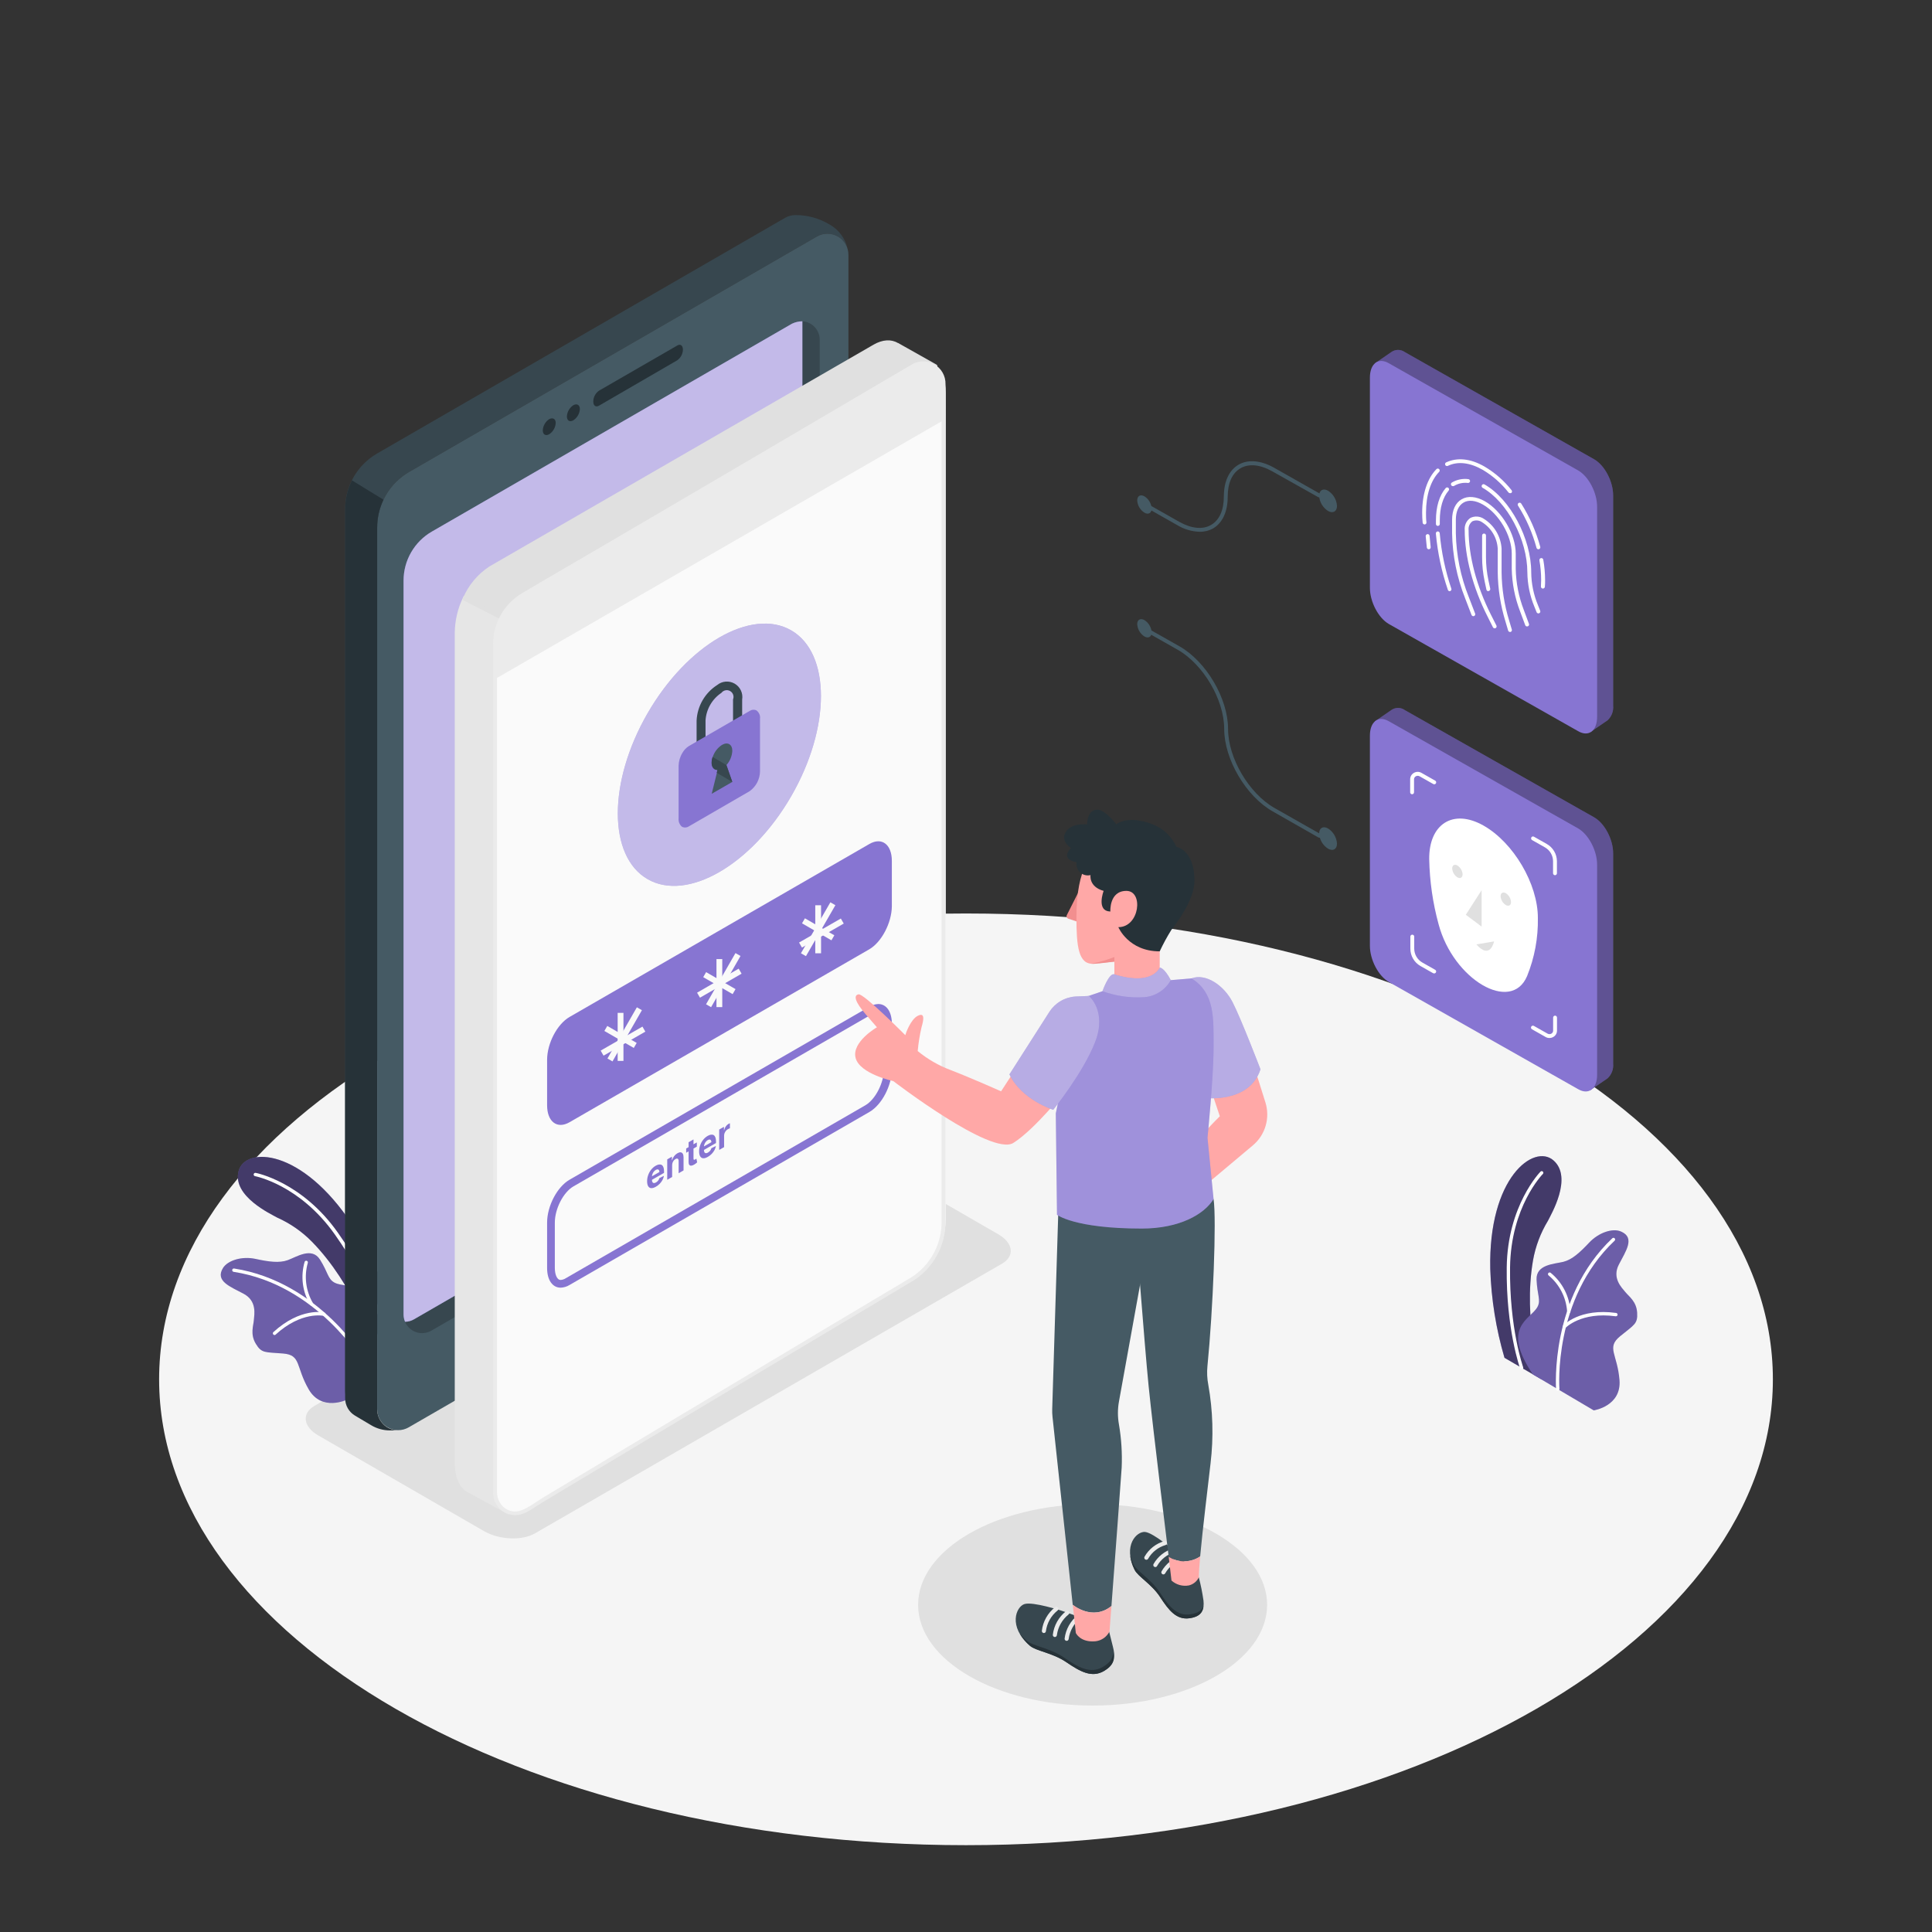 <svg width="600" height="600" viewBox="0 0 600 600" fill="none" xmlns="http://www.w3.org/2000/svg">
<rect x="0" y="0" width="600" height="600" fill="#333333" stroke="none"/>
<path d="M300 573.036C438.394 573.036 550.584 508.264 550.584 428.364C550.584 348.464 438.394 283.692 300 283.692C161.606 283.692 49.416 348.464 49.416 428.364C49.416 508.264 161.606 573.036 300 573.036Z" fill="#F5F5F5"/>
<path d="M339.324 529.68C369.253 529.68 393.516 515.674 393.516 498.396C393.516 481.118 369.253 467.112 339.324 467.112C309.395 467.112 285.132 481.118 285.132 498.396C285.132 515.674 309.395 529.68 339.324 529.68Z" fill="#E0E0E0"/>
<path d="M311.16 392.46L166.212 476.16C162.132 478.56 155.016 478.224 150.3 475.5L98.844 445.788C94.14 443.076 93.624 438.96 97.644 436.608L242.592 352.908C246.672 350.508 253.788 350.844 258.504 353.568L309.96 383.28C314.724 385.992 315.24 390.108 311.16 392.46Z" fill="#E0E0E0"/>
<path d="M467.232 421.68L478.656 428.316C478.656 428.316 472.896 409.932 476.088 391.428C476.859 387.072 478.434 382.897 480.732 379.116C481.632 377.244 488.52 365.712 482.46 360.384C476.4 355.056 462.18 365.652 462.816 394.14C463.121 403.47 464.605 412.723 467.232 421.68Z" fill="#8775D2"/>
<path opacity="0.5" d="M467.232 421.68L478.656 428.316C478.656 428.316 472.896 409.932 476.088 391.428C476.859 387.072 478.434 382.897 480.732 379.116C481.632 377.244 488.52 365.712 482.46 360.384C476.4 355.056 462.18 365.652 462.816 394.14C463.121 403.47 464.605 412.723 467.232 421.68Z" fill="black"/>
<path d="M472.548 425.292C472.44 425.291 472.335 425.257 472.248 425.195C472.16 425.133 472.093 425.045 472.056 424.944C472.056 424.824 467.7 412.836 467.928 393.612C468.156 374.388 478.32 363.948 478.428 363.852C478.475 363.804 478.531 363.766 478.593 363.74C478.655 363.714 478.721 363.701 478.788 363.701C478.855 363.701 478.922 363.714 478.983 363.74C479.045 363.766 479.101 363.804 479.148 363.852C479.196 363.9 479.235 363.957 479.261 364.02C479.287 364.083 479.3 364.15 479.3 364.218C479.3 364.286 479.287 364.354 479.261 364.416C479.235 364.479 479.196 364.536 479.148 364.584C479.052 364.68 469.188 374.724 468.96 393.624C468.732 412.524 472.992 424.476 473.028 424.596C473.053 424.659 473.065 424.726 473.063 424.794C473.061 424.862 473.046 424.928 473.018 424.99C472.99 425.051 472.95 425.107 472.9 425.153C472.85 425.198 472.792 425.234 472.728 425.256L472.548 425.292Z" fill="white"/>
<path d="M476.088 426.864L494.952 438C494.952 438 503.592 436.728 502.944 428.592C502.296 420.456 498.78 418.548 503.148 414.972C507.516 411.396 508.644 411.168 508.428 407.664C508.212 404.16 505.872 402.636 504.756 401.256C503.64 399.876 500.568 396.948 502.74 392.736C504.912 388.524 507.852 384.432 503.484 382.488C500.868 381.288 496.476 382.788 493.572 385.872C490.668 388.956 488.256 391.188 485.508 391.872C482.76 392.556 477 392.64 477.192 397.392C477.384 402.144 478.62 403.788 477.468 405.888C475.296 409.86 466.02 412.008 476.088 426.864Z" fill="#8775D2"/>
<path opacity="0.2" d="M476.088 426.864L494.952 438C494.952 438 503.592 436.728 502.944 428.592C502.296 420.456 498.78 418.548 503.148 414.972C507.516 411.396 508.644 411.168 508.428 407.664C508.212 404.16 505.872 402.636 504.756 401.256C503.64 399.876 500.568 396.948 502.74 392.736C504.912 388.524 507.852 384.432 503.484 382.488C500.868 381.288 496.476 382.788 493.572 385.872C490.668 388.956 488.256 391.188 485.508 391.872C482.76 392.556 477 392.64 477.192 397.392C477.384 402.144 478.62 403.788 477.468 405.888C475.296 409.86 466.02 412.008 476.088 426.864Z" fill="black"/>
<path d="M483.768 431.904C483.637 431.904 483.511 431.855 483.415 431.766C483.32 431.677 483.261 431.555 483.252 431.424C483.252 431.148 481.188 403.02 500.724 384.552C500.824 384.458 500.958 384.408 501.095 384.412C501.232 384.417 501.362 384.476 501.456 384.576C501.55 384.676 501.6 384.81 501.596 384.947C501.591 385.084 501.532 385.214 501.432 385.308C482.232 403.428 484.272 431.064 484.296 431.34C484.306 431.478 484.261 431.615 484.171 431.72C484.082 431.826 483.954 431.892 483.816 431.904H483.768Z" fill="white"/>
<path d="M487.2 407.796C487.069 407.796 486.943 407.747 486.847 407.658C486.752 407.569 486.693 407.447 486.684 407.316C486.538 405.157 485.954 403.049 484.968 401.123C483.982 399.196 482.614 397.49 480.948 396.108C480.893 396.068 480.846 396.017 480.811 395.959C480.775 395.901 480.751 395.836 480.741 395.769C480.73 395.701 480.733 395.632 480.749 395.566C480.765 395.5 480.794 395.437 480.834 395.382C480.874 395.327 480.925 395.28 480.983 395.245C481.041 395.209 481.106 395.185 481.173 395.175C481.241 395.164 481.31 395.167 481.376 395.183C481.442 395.199 481.505 395.228 481.56 395.268C483.359 396.735 484.836 398.558 485.895 400.623C486.955 402.689 487.575 404.951 487.716 407.268C487.726 407.403 487.683 407.537 487.595 407.64C487.507 407.743 487.383 407.808 487.248 407.82L487.2 407.796Z" fill="white"/>
<path d="M485.76 412.596C485.631 412.598 485.507 412.551 485.412 412.464C485.317 412.366 485.265 412.235 485.265 412.098C485.265 411.962 485.317 411.83 485.412 411.732C485.616 411.504 490.536 406.188 501.912 407.748C502.047 407.772 502.168 407.845 502.25 407.955C502.332 408.064 502.37 408.2 502.356 408.336C502.335 408.472 502.262 408.595 502.152 408.678C502.042 408.761 501.905 408.797 501.768 408.78C490.968 407.304 486.228 412.38 486.168 412.38C486.124 412.447 486.063 412.503 485.992 412.54C485.92 412.578 485.841 412.597 485.76 412.596Z" fill="white"/>
<path d="M121.344 405.528L115.716 417.468C115.716 417.468 110.016 399.06 96.888 385.632C93.79 382.477 90.126 379.933 86.088 378.132C84.3 377.1 72.084 371.508 74.088 363.732C76.092 355.956 93.768 356.532 109.416 380.376C114.436 388.224 118.444 396.675 121.344 405.528Z" fill="#8775D2"/>
<path opacity="0.5" d="M121.344 405.528L115.716 417.468C115.716 417.468 110.016 399.06 96.888 385.632C93.79 382.477 90.126 379.933 86.088 378.132C84.3 377.1 72.084 371.508 74.088 363.732C76.092 355.956 93.768 356.532 109.416 380.376C114.436 388.224 118.444 396.675 121.344 405.528Z" fill="black"/>
<path d="M118.728 411.6C118.614 411.599 118.503 411.561 118.412 411.492C118.321 411.423 118.255 411.326 118.224 411.216C118.224 411.096 114.984 398.94 104.004 383.4C93.024 367.86 79.284 365.292 79.2 365.268C79.133 365.257 79.069 365.232 79.011 365.195C78.954 365.159 78.904 365.111 78.865 365.056C78.826 365 78.798 364.937 78.784 364.87C78.769 364.804 78.768 364.735 78.78 364.668C78.806 364.534 78.883 364.415 78.995 364.337C79.107 364.259 79.245 364.227 79.38 364.248C79.524 364.248 93.78 367.008 104.916 382.8C116.052 398.592 119.316 410.832 119.316 410.952C119.349 411.086 119.329 411.227 119.259 411.346C119.19 411.465 119.077 411.551 118.944 411.588L118.728 411.6Z" fill="white"/>
<path d="M117 414.828L107.76 434.664C107.76 434.664 99.924 438.516 95.856 431.448C91.788 424.38 93.576 420.816 87.96 420.348C82.344 419.88 81.264 420.348 79.452 417.336C77.64 414.324 78.708 411.732 78.84 409.968C78.972 408.204 79.86 404.04 75.672 401.796C71.484 399.552 66.744 397.872 69.252 393.792C70.74 391.392 75.18 390.06 79.332 390.96C83.484 391.86 86.712 392.316 89.388 391.344C92.064 390.372 96.828 387.156 99.372 391.176C101.916 395.196 101.772 397.248 103.968 398.376C108 400.368 116.856 396.864 117 414.828Z" fill="#8775D2"/>
<path opacity="0.2" d="M117 414.828L107.76 434.664C107.76 434.664 99.924 438.516 95.856 431.448C91.788 424.38 93.576 420.816 87.96 420.348C82.344 419.88 81.264 420.348 79.452 417.336C77.64 414.324 78.708 411.732 78.84 409.968C78.972 408.204 79.86 404.04 75.672 401.796C71.484 399.552 66.744 397.872 69.252 393.792C70.74 391.392 75.18 390.06 79.332 390.96C83.484 391.86 86.712 392.316 89.388 391.344C92.064 390.372 96.828 387.156 99.372 391.176C101.916 395.196 101.772 397.248 103.968 398.376C108 400.368 116.856 396.864 117 414.828Z" fill="black"/>
<path d="M113.232 423.42C113.141 423.42 113.052 423.396 112.974 423.349C112.895 423.303 112.831 423.236 112.788 423.156C112.644 422.916 98.616 399.024 72.552 394.98C72.484 394.97 72.418 394.946 72.359 394.91C72.301 394.875 72.25 394.827 72.209 394.771C72.169 394.715 72.14 394.652 72.125 394.585C72.11 394.518 72.108 394.448 72.12 394.38C72.129 394.313 72.151 394.247 72.186 394.189C72.22 394.13 72.266 394.079 72.321 394.038C72.376 393.998 72.439 393.969 72.505 393.954C72.572 393.938 72.641 393.936 72.708 393.948C99.276 398.076 113.508 422.4 113.688 422.64C113.731 422.72 113.753 422.81 113.752 422.901C113.75 422.991 113.726 423.08 113.68 423.159C113.634 423.237 113.569 423.302 113.49 423.348C113.412 423.394 113.323 423.419 113.232 423.42Z" fill="white"/>
<path d="M96.78 405.492C96.688 405.492 96.597 405.467 96.517 405.421C96.437 405.375 96.37 405.308 96.324 405.228C95.132 403.241 94.365 401.028 94.069 398.729C93.774 396.431 93.957 394.096 94.608 391.872C94.631 391.808 94.666 391.749 94.712 391.699C94.757 391.649 94.812 391.608 94.873 391.579C94.935 391.55 95.001 391.534 95.069 391.53C95.136 391.527 95.204 391.537 95.268 391.56C95.332 391.583 95.391 391.618 95.441 391.664C95.491 391.709 95.532 391.764 95.561 391.825C95.59 391.887 95.606 391.953 95.61 392.021C95.613 392.089 95.603 392.156 95.58 392.22C94.993 394.304 94.834 396.485 95.113 398.632C95.391 400.778 96.101 402.847 97.2 404.712C97.234 404.771 97.257 404.836 97.265 404.904C97.274 404.971 97.27 405.04 97.252 405.106C97.234 405.172 97.203 405.234 97.161 405.287C97.12 405.341 97.067 405.386 97.008 405.42C96.94 405.463 96.861 405.488 96.78 405.492Z" fill="white"/>
<path d="M85.272 414.612C85.2 414.611 85.129 414.596 85.063 414.567C84.997 414.538 84.937 414.496 84.888 414.444C84.84 414.396 84.801 414.339 84.775 414.276C84.749 414.213 84.736 414.146 84.736 414.078C84.736 414.01 84.749 413.943 84.775 413.88C84.801 413.817 84.84 413.76 84.888 413.712C93.36 405.972 100.488 407.556 100.728 407.628C100.794 407.643 100.857 407.672 100.912 407.712C100.967 407.752 101.014 407.802 101.05 407.86C101.086 407.918 101.109 407.983 101.12 408.05C101.131 408.117 101.128 408.186 101.112 408.252C101.098 408.319 101.07 408.383 101.031 408.439C100.991 408.495 100.941 408.542 100.883 408.578C100.824 408.614 100.759 408.638 100.691 408.648C100.623 408.658 100.554 408.654 100.488 408.636C100.416 408.636 93.624 407.136 85.584 414.48C85.496 414.556 85.387 414.602 85.272 414.612Z" fill="white"/>
<path d="M117.132 163.8C117.133 160.306 118.053 156.874 119.799 153.847C121.545 150.821 124.056 148.306 127.08 146.556L253.704 73.452C254.549 72.965 255.492 72.673 256.464 72.599C257.437 72.524 258.413 72.668 259.323 73.02C260.232 73.372 261.051 73.924 261.719 74.634C262.387 75.344 262.888 76.195 263.184 77.124C262.844 75.636 262.208 74.231 261.313 72.994C260.418 71.757 259.283 70.713 257.976 69.924L257.52 69.66C254.369 67.785 250.771 66.795 247.104 66.792C245.932 66.781 244.779 67.088 243.768 67.68L117.144 140.82C114.115 142.566 111.6 145.079 109.851 148.106C108.103 151.134 107.183 154.568 107.184 158.064V431.892C107.186 433.036 107.488 434.16 108.06 435.15C108.632 436.141 109.455 436.963 110.446 437.536C111.436 438.108 112.56 438.41 113.704 438.412C114.848 438.413 115.972 438.114 116.964 437.544L117.132 437.448V163.8Z" fill="#37474F"/>
<path d="M253.536 370.176L126.912 443.28C125.922 443.853 124.798 444.156 123.653 444.157C122.509 444.157 121.384 443.857 120.393 443.285C119.402 442.713 118.578 441.891 118.006 440.9C117.433 439.909 117.132 438.785 117.132 437.64V163.8C117.133 160.306 118.053 156.874 119.799 153.847C121.545 150.821 124.056 148.306 127.08 146.556L253.704 73.452C254.696 72.882 255.82 72.583 256.964 72.585C258.108 72.586 259.232 72.888 260.222 73.46C261.213 74.033 262.036 74.856 262.608 75.846C263.181 76.837 263.483 77.96 263.484 79.104V352.932C263.485 356.427 262.567 359.86 260.82 362.887C259.074 365.914 256.562 368.428 253.536 370.176Z" fill="#455A64"/>
<path d="M117.132 437.64V163.8C117.133 160.817 117.806 157.872 119.1 155.184L109.308 149.184C107.913 151.958 107.186 155.019 107.184 158.124V434.244C107.184 435.33 107.466 436.398 108.003 437.342C108.539 438.286 109.311 439.076 110.244 439.632L115.296 442.632C117.045 443.676 119.043 444.228 121.08 444.228H123.6C122.743 444.22 121.895 444.044 121.106 443.708C120.317 443.373 119.602 442.885 119.002 442.274C118.401 441.662 117.927 440.938 117.606 440.143C117.285 439.348 117.124 438.497 117.132 437.64Z" fill="#263238"/>
<path d="M249.18 99.78V330C249.178 333.087 248.364 336.118 246.82 338.791C245.276 341.464 243.057 343.684 240.384 345.228L128.568 409.776C127.725 410.265 126.771 410.53 125.796 410.544C126.119 411.29 126.596 411.96 127.195 412.508C127.795 413.057 128.504 413.473 129.276 413.728C130.048 413.983 130.865 414.072 131.674 413.988C132.483 413.905 133.265 413.651 133.968 413.244L245.784 348.684C248.456 347.14 250.674 344.92 252.216 342.247C253.758 339.574 254.569 336.542 254.568 333.456V105.516C254.571 104.053 254.014 102.645 253.013 101.578C252.011 100.512 250.64 99.869 249.18 99.78Z" fill="#37474F"/>
<path d="M125.796 410.484C126.771 410.47 127.725 410.205 128.568 409.716L240.384 345.168C243.048 343.629 245.262 341.418 246.805 338.757C248.348 336.096 249.167 333.076 249.18 330V99.78C248.058 99.79 246.951 100.048 245.94 100.536L134.124 165.084C131.45 166.627 129.229 168.846 127.685 171.519C126.141 174.192 125.328 177.225 125.328 180.312V408.192C125.327 408.993 125.49 409.785 125.808 410.52L125.796 410.484Z" fill="#8775D2"/>
<g opacity="0.5">
<path d="M125.796 410.484C126.771 410.47 127.725 410.205 128.568 409.716L240.384 345.168C243.048 343.629 245.262 341.418 246.805 338.757C248.348 336.096 249.167 333.076 249.18 330V99.78C248.058 99.79 246.951 100.048 245.94 100.536L134.124 165.084C131.45 166.627 129.229 168.846 127.685 171.519C126.141 174.192 125.328 177.225 125.328 180.312V408.192C125.327 408.993 125.49 409.785 125.808 410.52L125.796 410.484Z" fill="white"/>
</g>
<path d="M172.584 131.352C172.546 132.05 172.345 132.73 171.997 133.336C171.649 133.943 171.164 134.459 170.58 134.844C169.464 135.48 168.564 134.964 168.564 133.644C168.602 132.945 168.805 132.264 169.155 131.658C169.505 131.051 169.994 130.535 170.58 130.152C171.684 129.6 172.584 130.068 172.584 131.352Z" fill="#263238"/>
<path d="M180.084 127.032C180.044 127.731 179.84 128.411 179.49 129.017C179.14 129.623 178.653 130.139 178.068 130.524C176.952 131.16 176.052 130.644 176.052 129.324C176.09 128.625 176.293 127.944 176.643 127.337C176.993 126.731 177.482 126.215 178.068 125.832C179.172 125.232 180.084 125.748 180.084 127.032Z" fill="#263238"/>
<path d="M210.312 111.9L186 126C185.028 126.552 184.248 126 184.248 124.68C184.258 124.026 184.422 123.383 184.726 122.803C185.031 122.224 185.467 121.724 186 121.344L210.348 107.292C211.308 106.728 212.088 107.292 212.088 108.6C212.069 109.25 211.898 109.887 211.59 110.46C211.281 111.033 210.844 111.526 210.312 111.9Z" fill="#263238"/>
<path d="M206.196 378.816C207.648 378.816 208.596 380.364 208.596 382.752C208.596 386.496 206.256 391.02 203.472 392.628L191.82 399.36C191.299 399.684 190.705 399.87 190.092 399.9C188.64 399.9 187.692 398.352 187.692 395.964C187.692 392.208 190.092 387.684 192.816 386.088L204.468 379.356C204.992 379.03 205.591 378.844 206.208 378.816M206.208 377.82C205.416 377.844 204.645 378.08 203.976 378.504L192.324 385.224C189.216 387.012 186.696 391.824 186.696 396.024C186.696 399.108 188.1 400.956 190.092 400.956C190.884 400.932 191.655 400.696 192.324 400.272L203.976 393.552C207.072 391.764 209.592 386.952 209.592 382.752C209.592 379.668 208.2 377.82 206.208 377.82Z" fill="#263238"/>
<path d="M141.828 196.452V454.452C141.828 459.132 143.544 462.264 146.16 463.296H146.232L157.392 469.404L157.32 459.492L156.12 191.976L144.348 185.976C142.768 189.248 141.909 192.82 141.828 196.452Z" fill="#E6E6E6"/>
<path d="M158.004 470.4L145.932 463.788C142.944 462.588 141.228 459.072 141.228 454.392V196.392C141.292 192.65 142.164 188.966 143.784 185.592L144.048 185.028L156.696 191.496V191.856L157.896 459.372L158.004 470.4ZM146.544 462.756L156.792 468.372V459.468L155.592 192.312L144.708 186.744C143.331 189.786 142.588 193.077 142.524 196.416V454.416C142.524 458.64 144 461.736 146.484 462.708L146.628 462.78L146.544 462.756Z" fill="#E6E6E6"/>
<path d="M144.324 186L156.096 192L282.096 118.692L290.496 113.796L278.868 107.244L278.544 107.052C276.684 105.936 274.26 106.008 271.584 107.556L152.328 176.4C148.766 178.734 145.98 182.076 144.324 186Z" fill="#E0E0E0"/>
<path d="M156.096 192.588C156 192.587 155.905 192.562 155.82 192.516L144.048 186.516C143.979 186.483 143.917 186.436 143.866 186.379C143.816 186.321 143.777 186.254 143.752 186.182C143.727 186.109 143.718 186.032 143.723 185.956C143.729 185.879 143.749 185.804 143.784 185.736C145.499 181.714 148.368 178.289 152.028 175.896L271.308 107.028C274.068 105.444 276.756 105.264 278.868 106.536H278.964L279.204 106.68L290.82 113.22C290.911 113.275 290.986 113.353 291.039 113.445C291.091 113.538 291.119 113.642 291.12 113.748C291.122 113.853 291.095 113.957 291.042 114.048C290.989 114.139 290.913 114.214 290.82 114.264L156.42 192.468C156.326 192.538 156.213 192.579 156.096 192.588ZM145.116 185.688L156.084 191.304L289.284 113.796L278.232 107.556L278.148 107.484C276.432 106.5 274.212 106.704 271.884 108.048L152.604 176.916C149.326 179.07 146.728 182.112 145.116 185.688Z" fill="#E0E0E0"/>
<path d="M153.372 202.932V459.732C153.372 463.776 154.668 466.68 156.72 468.048L157.404 468.42C159.192 469.26 161.436 469.08 163.872 467.664L221.532 434.4L283.2 397.32C286.358 395.344 288.973 392.612 290.809 389.371C292.645 386.129 293.642 382.481 293.712 378.756V121.956C293.712 118.044 292.512 115.212 290.568 113.784C290.24 113.538 289.881 113.337 289.5 113.184C288.46 112.816 287.347 112.698 286.253 112.84C285.158 112.982 284.112 113.379 283.2 114L163.92 184.032C160.555 185.793 157.833 188.574 156.144 191.976C154.413 195.375 153.465 199.119 153.372 202.932Z" fill="#FAFAFA"/>
<path d="M283.2 397.32C258.66 411.96 194.808 450.06 163.2 469.104C162.257 469.668 161.181 469.973 160.083 469.986C158.984 469.999 157.901 469.721 156.945 469.179C155.989 468.638 155.193 467.852 154.639 466.903C154.085 465.954 153.793 464.875 153.792 463.776V199.704C153.792 196.698 154.578 193.744 156.073 191.136C157.567 188.528 159.718 186.356 162.312 184.836L283.728 113.652C284.671 113.102 285.743 112.81 286.835 112.805C287.927 112.801 289.001 113.084 289.948 113.627C290.896 114.17 291.684 114.952 292.233 115.896C292.782 116.84 293.073 117.912 293.076 119.004V379.836C293.077 383.355 292.169 386.814 290.438 389.877C288.708 392.941 286.214 395.505 283.2 397.32Z" fill="#FAFAFA"/>
<path d="M282.852 396.792C263.58 408.264 244.316 419.768 225.06 431.304L190.86 451.764L175.26 461.124L168.432 465.228C166.332 466.488 164.1 468.288 161.772 469.092C157.92 470.436 154.452 467.352 154.356 463.548C154.356 462.936 154.356 462.348 154.356 461.712V219.6C154.356 213.156 154.356 206.7 154.356 200.256C154.312 197.205 155.083 194.198 156.589 191.544C158.095 188.89 160.282 186.686 162.924 185.16C165.708 183.516 168.504 181.896 171.324 180.264L210.516 157.2L257.016 129.948C265.836 124.788 274.632 119.58 283.416 114.444C286.152 112.86 289.596 113.016 291.504 115.884C292.179 117.029 292.496 118.349 292.416 119.676V378.828C292.536 382.407 291.713 385.955 290.028 389.114C288.342 392.274 285.855 394.934 282.816 396.828C282.156 397.236 282.756 398.28 283.416 397.872C286.612 395.893 289.237 393.114 291.03 389.81C292.823 386.506 293.723 382.791 293.64 379.032V138.132C293.64 131.868 293.7 125.592 293.64 119.316C293.671 118.06 293.359 116.819 292.738 115.726C292.117 114.633 291.21 113.73 290.115 113.114C289.02 112.497 287.778 112.19 286.522 112.226C285.265 112.261 284.042 112.638 282.984 113.316C280.056 115.008 277.152 116.736 274.248 118.44L234 142.116L187.08 169.62C178.8 174.48 170.4 179.304 162.156 184.2C159.381 185.833 157.086 188.17 155.503 190.975C153.921 193.779 153.107 196.952 153.144 200.172C153.144 202.332 153.144 204.492 153.144 206.652V462.528C153.144 462.936 153.144 463.356 153.144 463.728C153.157 464.801 153.421 465.857 153.914 466.81C154.407 467.763 155.116 468.588 155.984 469.218C156.853 469.849 157.856 470.268 158.915 470.442C159.975 470.616 161.06 470.54 162.084 470.22C164.352 469.464 166.488 467.76 168.528 466.536L175.488 462.348L191.088 453.012C213.776 439.412 236.484 425.836 259.212 412.284L283.488 397.8C284.112 397.44 283.512 396.396 282.852 396.792Z" fill="#EBEBEB"/>
<path d="M162.264 184.8L283.728 113.652C284.671 113.102 285.743 112.81 286.835 112.805C287.927 112.801 289.001 113.084 289.949 113.627C290.896 114.17 291.684 114.952 292.233 115.896C292.782 116.84 293.073 117.912 293.076 119.004V130.464L153.78 210.864V199.68C153.774 196.676 154.554 193.722 156.042 191.111C157.531 188.501 159.675 186.325 162.264 184.8Z" fill="#EBEBEB"/>
<path d="M245.713 247.269C258.03 225.935 258.03 202.876 245.713 195.764C233.396 188.653 213.426 200.183 201.109 221.517C188.792 242.85 188.792 265.91 201.109 273.021C213.426 280.132 233.396 268.602 245.713 247.269Z" fill="#8775D2"/>
<path opacity="0.5" d="M245.713 247.269C258.03 225.935 258.03 202.876 245.713 195.764C233.396 188.653 213.426 200.183 201.109 221.517C188.792 242.85 188.792 265.91 201.109 273.021C213.426 280.132 233.396 268.602 245.713 247.269Z" fill="white"/>
<path d="M217.752 234.528C217.566 234.528 217.382 234.491 217.21 234.42C217.038 234.349 216.882 234.245 216.751 234.113C216.619 233.982 216.515 233.826 216.444 233.654C216.373 233.482 216.336 233.298 216.336 233.112V223.788C216.44 221.576 217.071 219.421 218.177 217.502C219.284 215.584 220.833 213.958 222.696 212.76C223.45 212.139 224.376 211.762 225.349 211.681C226.323 211.6 227.298 211.818 228.145 212.306C228.992 212.794 229.669 213.528 230.087 214.411C230.505 215.294 230.643 216.284 230.484 217.248V226.584C230.484 226.96 230.335 227.32 230.069 227.585C229.804 227.851 229.443 228 229.068 228C228.692 228 228.332 227.851 228.067 227.585C227.801 227.32 227.652 226.96 227.652 226.584V217.2C227.839 216.731 227.85 216.21 227.683 215.734C227.516 215.257 227.182 214.858 226.742 214.609C226.303 214.36 225.788 214.278 225.294 214.38C224.799 214.481 224.358 214.758 224.052 215.16C222.624 216.114 221.435 217.384 220.577 218.872C219.72 220.36 219.217 222.026 219.108 223.74V233.064C219.121 233.438 218.986 233.801 218.732 234.076C218.478 234.35 218.125 234.512 217.752 234.528Z" fill="#37474F"/>
<path d="M234.84 220.572C234.508 220.435 234.147 220.383 233.791 220.423C233.434 220.463 233.093 220.593 232.8 220.8L213.936 231.696C213.109 232.215 212.424 232.933 211.944 233.784C211.189 235.009 210.775 236.414 210.744 237.852V254.184C210.702 254.642 210.764 255.104 210.926 255.534C211.088 255.964 211.346 256.352 211.68 256.668C211.782 256.748 211.895 256.813 212.016 256.86C212.336 256.979 212.679 257.019 213.017 256.978C213.356 256.936 213.679 256.813 213.96 256.62L232.8 245.712C233.783 245.011 234.587 244.088 235.148 243.019C235.709 241.95 236.01 240.763 236.028 239.556V223.2C236.094 222.695 236.018 222.181 235.808 221.717C235.599 221.253 235.263 220.856 234.84 220.572Z" fill="#8775D2"/>
<path d="M225.6 237.6L227.424 242.832L221.028 246.516L222.624 240.06L222.852 239.148C221.772 239.148 221.028 238.344 221.028 236.88C221.036 236.284 221.137 235.693 221.328 235.128C221.826 233.569 222.848 232.229 224.22 231.336C225.984 230.316 227.424 231.144 227.424 233.184C227.336 234.821 226.693 236.379 225.6 237.6Z" fill="#455A64"/>
<path d="M222.576 240L222.804 239.088C221.724 239.088 220.98 238.284 220.98 236.82C220.988 236.224 221.089 235.633 221.28 235.068L225.6 237.6L227.424 242.832L222.576 240Z" fill="#37474F"/>
<path d="M270 294.792L176.88 348.516C173.028 350.736 169.908 348.372 169.908 343.248V329.148C169.908 324.012 173.028 318.048 176.88 315.828L270 262.104C273.852 259.884 276.972 262.236 276.972 267.372V281.472C276.912 286.608 273.792 292.56 270 294.792Z" fill="#8775D2"/>
<path d="M193.62 314.556H191.82V329.472H193.62V314.556Z" fill="#FAFAFA"/>
<path d="M199.516 318.819L186.539 326.277L187.439 327.843L200.416 320.385L199.516 318.819Z" fill="#FAFAFA"/>
<path d="M188.595 318.614L187.695 320.173L196.83 325.447L197.73 323.888L188.595 318.614Z" fill="#FAFAFA"/>
<path d="M197.786 312.826L188.648 328.727L190.214 329.627L199.352 313.726L197.786 312.826Z" fill="#FAFAFA"/>
<path d="M224.304 297.852H222.504V312.768H224.304V297.852Z" fill="#FAFAFA"/>
<path d="M229.403 300.828L216.486 308.286L217.386 309.844L230.303 302.386L229.403 300.828Z" fill="#FAFAFA"/>
<path d="M219.291 301.905L218.391 303.464L227.526 308.738L228.426 307.179L219.291 301.905Z" fill="#FAFAFA"/>
<path d="M228.406 295.989L219.268 311.889L220.834 312.789L229.972 296.889L228.406 295.989Z" fill="#FAFAFA"/>
<path d="M254.988 281.136H253.188V296.052H254.988V281.136Z" fill="#FAFAFA"/>
<path d="M261.132 285.255L248.155 292.713L249.055 294.279L262.032 286.821L261.132 285.255Z" fill="#FAFAFA"/>
<path d="M249.976 285.19L249.076 286.749L258.211 292.023L259.111 290.464L249.976 285.19Z" fill="#FAFAFA"/>
<path d="M257.879 280.216L248.741 296.044L250.3 296.944L259.438 281.116L257.879 280.216Z" fill="#FAFAFA"/>
<path d="M272.7 314.208C273.9 314.208 274.512 316.068 274.512 317.916V332.016C274.512 336.3 271.86 341.448 268.74 343.26L175.68 396.984C175.208 397.285 174.667 397.463 174.108 397.5C172.908 397.5 172.308 395.64 172.308 393.792V379.692C172.308 375.408 174.948 370.26 178.08 368.448L271.2 314.724C271.668 314.423 272.205 314.246 272.76 314.208M272.76 311.808C271.783 311.844 270.832 312.134 270 312.648L176.88 366.372C173.028 368.592 169.908 374.556 169.908 379.692V393.792C169.908 397.608 171.636 399.9 174.108 399.9C175.089 399.866 176.045 399.577 176.88 399.06L270 345.336C273.852 343.116 276.972 337.152 276.972 332.016V317.916C276.972 314.1 275.232 311.808 272.76 311.808Z" fill="#8775D2"/>
<path d="M203.695 368.543C203.129 368.869 202.642 369.016 202.234 368.987C201.828 368.953 201.516 368.755 201.296 368.394C201.077 368.03 200.967 367.514 200.967 366.845C200.967 366.193 201.077 365.557 201.296 364.938C201.516 364.319 201.825 363.757 202.223 363.253C202.624 362.747 203.095 362.339 203.634 362.029C203.997 361.821 204.335 361.694 204.647 361.649C204.962 361.6 205.237 361.642 205.471 361.775C205.707 361.906 205.891 362.136 206.022 362.465C206.153 362.792 206.219 363.225 206.219 363.764V364.248L201.575 366.916V365.826L204.783 363.983C204.783 363.729 204.736 363.532 204.64 363.392C204.545 363.251 204.412 363.175 204.243 363.162C204.076 363.145 203.881 363.2 203.659 363.328C203.428 363.461 203.222 363.641 203.043 363.868C202.867 364.09 202.728 364.334 202.628 364.598C202.528 364.859 202.476 365.116 202.474 365.368V366.404C202.474 366.718 202.524 366.96 202.624 367.131C202.727 367.301 202.871 367.394 203.058 367.411C203.244 367.428 203.465 367.363 203.72 367.216C203.889 367.118 204.045 367.002 204.185 366.866C204.326 366.73 204.447 366.578 204.547 366.41C204.647 366.242 204.724 366.064 204.776 365.874L206.187 365.17C206.115 365.603 205.968 366.028 205.746 366.448C205.527 366.863 205.243 367.252 204.894 367.615C204.548 367.973 204.148 368.283 203.695 368.543ZM208.74 361.853V365.52L207.214 366.397V360.054L208.668 359.219V360.338L208.732 360.301C208.854 359.862 209.058 359.453 209.345 359.073C209.631 358.691 209.978 358.383 210.387 358.148C210.768 357.929 211.101 357.834 211.385 357.863C211.669 357.893 211.89 358.041 212.048 358.309C212.205 358.573 212.284 358.952 212.284 359.445V363.483L210.759 364.36V360.635C210.761 360.246 210.675 359.992 210.501 359.875C210.327 359.755 210.087 359.782 209.781 359.958C209.576 360.076 209.395 360.231 209.237 360.424C209.082 360.615 208.96 360.833 208.872 361.079C208.786 361.321 208.742 361.579 208.74 361.853ZM216.405 354.783V356.102L213.099 358.002V356.683L216.405 354.783ZM213.85 354.735L215.372 353.859V359.763C215.372 359.925 215.394 360.039 215.437 360.105C215.479 360.168 215.539 360.196 215.615 360.188C215.694 360.178 215.784 360.144 215.887 360.085C215.958 360.044 216.03 359.996 216.101 359.941C216.173 359.884 216.228 359.84 216.266 359.81L216.505 360.979C216.429 361.05 216.322 361.144 216.184 361.259C216.045 361.377 215.877 361.496 215.68 361.618C215.313 361.846 214.991 361.974 214.715 362.004C214.441 362.032 214.227 361.954 214.075 361.77C213.922 361.585 213.847 361.285 213.85 360.869V354.735ZM219.84 359.265C219.275 359.589 218.789 359.737 218.382 359.707C217.977 359.673 217.664 359.476 217.445 359.115C217.226 358.752 217.116 358.237 217.116 357.569C217.116 356.918 217.226 356.283 217.445 355.665C217.664 355.047 217.973 354.486 218.371 353.983C218.771 353.478 219.241 353.071 219.779 352.761C220.141 352.553 220.479 352.427 220.791 352.382C221.105 352.333 221.379 352.375 221.613 352.507C221.849 352.638 222.032 352.868 222.163 353.197C222.294 353.523 222.36 353.955 222.36 354.494V354.976L217.724 357.64V356.552L220.926 354.711C220.926 354.459 220.879 354.262 220.784 354.122C220.688 353.981 220.556 353.905 220.387 353.892C220.22 353.875 220.026 353.931 219.804 354.058C219.573 354.191 219.368 354.37 219.189 354.597C219.013 354.819 218.875 355.062 218.775 355.326C218.675 355.586 218.624 355.843 218.621 356.094V357.129C218.621 357.442 218.671 357.684 218.771 357.855C218.874 358.024 219.018 358.117 219.204 358.134C219.39 358.151 219.61 358.086 219.865 357.939C220.034 357.842 220.189 357.725 220.33 357.59C220.47 357.454 220.59 357.302 220.691 357.135C220.791 356.967 220.867 356.789 220.919 356.599L222.328 355.897C222.256 356.329 222.11 356.754 221.888 357.172C221.669 357.587 221.385 357.975 221.037 358.337C220.692 358.695 220.293 359.004 219.84 359.265ZM223.353 357.122V350.79L224.829 349.941V351.046L224.887 351.013C224.987 350.563 225.155 350.169 225.391 349.833C225.626 349.494 225.898 349.236 226.205 349.06C226.282 349.016 226.364 348.974 226.452 348.935C226.54 348.895 226.618 348.866 226.684 348.846V350.405C226.613 350.421 226.514 350.456 226.388 350.509C226.261 350.563 226.146 350.619 226.041 350.68C225.817 350.808 225.617 350.98 225.441 351.194C225.267 351.404 225.128 351.637 225.026 351.894C224.926 352.149 224.876 352.406 224.876 352.664V356.247L223.353 357.122Z" fill="#8775D2"/>
<path d="M409.668 153.972C409.723 154.921 410.003 155.844 410.485 156.664C410.967 157.484 411.637 158.178 412.44 158.688C413.976 159.552 415.212 158.844 415.212 157.116C415.157 156.166 414.877 155.244 414.395 154.424C413.913 153.604 413.243 152.91 412.44 152.4C410.916 151.536 409.668 152.232 409.668 153.972Z" fill="#455A64"/>
<path d="M372.504 165.144C370.064 165.063 367.687 164.351 365.604 163.08L356.808 158.1C356.735 158.064 356.67 158.013 356.617 157.951C356.564 157.889 356.524 157.817 356.5 157.739C356.476 157.661 356.468 157.579 356.477 157.498C356.485 157.417 356.51 157.338 356.55 157.267C356.59 157.196 356.644 157.134 356.709 157.085C356.774 157.035 356.848 156.999 356.928 156.98C357.007 156.96 357.089 156.956 357.17 156.969C357.25 156.983 357.327 157.012 357.396 157.056L366.192 162.036C369.996 164.184 373.512 164.532 376.116 163.02C378.72 161.508 380.076 158.4 380.076 154.188C380.076 149.544 381.696 146.04 384.624 144.324C387.552 142.608 391.572 142.932 395.748 145.296L409.968 153.348C410.104 153.428 410.203 153.558 410.246 153.71C410.288 153.862 410.27 154.025 410.196 154.164C410.118 154.302 409.988 154.404 409.835 154.446C409.682 154.489 409.518 154.47 409.38 154.392L395.16 146.4C391.368 144.252 387.84 143.904 385.236 145.428C382.632 146.952 381.276 150.048 381.276 154.248C381.276 158.904 379.656 162.408 376.728 164.112C375.436 164.825 373.978 165.181 372.504 165.144Z" fill="#455A64"/>
<path d="M353.172 155.412C353.214 156.179 353.44 156.925 353.83 157.587C354.221 158.249 354.765 158.808 355.416 159.216C356.616 159.924 357.66 159.348 357.66 157.944C357.618 157.176 357.392 156.43 357.001 155.768C356.611 155.106 356.067 154.548 355.416 154.14C354.18 153.432 353.172 154.008 353.172 155.412Z" fill="#455A64"/>
<path d="M495.108 142.656L436.308 109.368C435.69 108.915 434.944 108.67 434.178 108.67C433.412 108.67 432.666 108.915 432.048 109.368L426.96 112.872L430.428 117.156V179.112C430.428 183.444 433.068 188.472 436.308 190.356L493.632 222.756L493.896 227.364L499.248 223.692C499.865 223.117 500.342 222.408 500.641 221.619C500.941 220.831 501.055 219.984 500.976 219.144V153.9C501 149.568 498.36 144.54 495.108 142.656Z" fill="#8775D2"/>
<path opacity="0.3" d="M495.108 142.656L436.308 109.368C435.69 108.915 434.944 108.67 434.178 108.67C433.412 108.67 432.666 108.915 432.048 109.368L426.96 112.872L430.428 117.156V179.112C430.428 183.444 433.068 188.472 436.308 190.356L493.632 222.756L493.896 227.364L499.248 223.692C499.865 223.117 500.342 222.408 500.641 221.619C500.941 220.831 501.055 219.984 500.976 219.144V153.9C501 149.568 498.36 144.54 495.108 142.656Z" fill="black"/>
<path d="M490.116 227.076L431.316 193.788C428.064 191.916 425.436 186.876 425.436 182.544V117.264C425.436 112.92 428.064 110.928 431.316 112.812L490.116 146.1C493.368 147.972 495.996 153.012 495.996 157.344V222.636C495.996 226.968 493.368 228.96 490.116 227.076Z" fill="#8775D2"/>
<path d="M477.768 170.58C477.635 170.582 477.504 170.539 477.398 170.459C477.291 170.378 477.215 170.265 477.18 170.136C475.927 165.506 473.99 161.089 471.432 157.032C471.346 156.898 471.317 156.736 471.351 156.581C471.385 156.425 471.479 156.29 471.612 156.204C471.678 156.16 471.753 156.131 471.831 156.117C471.909 156.103 471.99 156.105 472.067 156.123C472.144 156.141 472.217 156.174 472.281 156.221C472.346 156.268 472.399 156.327 472.44 156.396C475.066 160.553 477.056 165.079 478.344 169.824C478.382 169.978 478.359 170.141 478.281 170.279C478.203 170.417 478.075 170.52 477.924 170.568L477.768 170.58Z" fill="white"/>
<path d="M479.112 182.784C478.952 182.772 478.803 182.697 478.697 182.575C478.592 182.454 478.538 182.296 478.548 182.136C478.548 181.5 478.62 180.828 478.62 180.144C478.614 178.092 478.433 176.045 478.08 174.024C478.053 173.865 478.09 173.701 478.184 173.57C478.277 173.438 478.419 173.349 478.578 173.322C478.737 173.295 478.9 173.332 479.032 173.425C479.164 173.519 479.253 173.661 479.28 173.82C479.647 175.908 479.836 178.024 479.844 180.144C479.844 180.852 479.844 181.548 479.772 182.22C479.766 182.3 479.744 182.379 479.707 182.451C479.671 182.523 479.621 182.587 479.559 182.639C479.498 182.692 479.427 182.731 479.35 182.756C479.273 182.781 479.192 182.79 479.112 182.784Z" fill="white"/>
<path d="M442.404 162.864C442.256 162.864 442.113 162.809 442.004 162.709C441.895 162.609 441.828 162.471 441.816 162.324C441.72 161.28 441.672 160.236 441.672 159.228C441.672 153.408 443.244 148.608 446.1 145.692C446.155 145.636 446.22 145.592 446.292 145.561C446.364 145.531 446.442 145.515 446.52 145.515C446.598 145.515 446.676 145.531 446.748 145.561C446.82 145.592 446.885 145.636 446.94 145.692C446.996 145.748 447.041 145.814 447.071 145.887C447.102 145.96 447.117 146.039 447.117 146.118C447.117 146.197 447.102 146.275 447.071 146.349C447.041 146.422 446.996 146.488 446.94 146.544C444.312 149.232 442.86 153.744 442.86 159.24C442.86 160.212 442.86 161.22 442.992 162.228C443 162.306 442.993 162.385 442.97 162.46C442.947 162.536 442.909 162.606 442.859 162.666C442.808 162.726 442.747 162.776 442.677 162.812C442.607 162.848 442.53 162.87 442.452 162.876L442.404 162.864Z" fill="white"/>
<path d="M468.948 153.156C468.859 153.157 468.77 153.138 468.689 153.101C468.608 153.063 468.537 153.008 468.48 152.94C466.257 150.109 463.526 147.716 460.428 145.884C456.444 143.628 452.7 143.196 449.628 144.684C449.484 144.75 449.321 144.756 449.173 144.702C449.024 144.648 448.903 144.538 448.836 144.396C448.801 144.324 448.782 144.246 448.777 144.167C448.773 144.088 448.785 144.008 448.812 143.934C448.839 143.859 448.88 143.79 448.934 143.731C448.987 143.673 449.052 143.625 449.124 143.592C452.58 141.996 456.696 142.392 461.04 144.9C464.268 146.81 467.116 149.3 469.44 152.244C469.539 152.367 469.586 152.524 469.571 152.681C469.555 152.838 469.478 152.983 469.356 153.084C469.233 153.156 469.088 153.181 468.948 153.156Z" fill="white"/>
<path d="M446.544 163.332C446.389 163.332 446.24 163.272 446.128 163.165C446.016 163.057 445.95 162.911 445.944 162.756C445.944 162.384 445.944 162.012 445.944 161.64C445.944 157.38 446.988 153.9 448.968 151.584C449.018 151.523 449.079 151.473 449.149 151.436C449.218 151.4 449.294 151.377 449.373 151.371C449.451 151.364 449.53 151.373 449.605 151.397C449.679 151.421 449.748 151.461 449.808 151.512C449.929 151.616 450.004 151.764 450.017 151.923C450.031 152.083 449.981 152.241 449.88 152.364C448.092 154.464 447.144 157.668 447.144 161.64C447.144 161.988 447.144 162.348 447.144 162.696C447.147 162.775 447.135 162.853 447.107 162.927C447.08 163.001 447.039 163.069 446.985 163.127C446.932 163.185 446.867 163.232 446.796 163.265C446.724 163.298 446.647 163.317 446.568 163.32L446.544 163.332Z" fill="white"/>
<path d="M451.2 150.972C451.068 150.973 450.939 150.931 450.834 150.852C450.728 150.773 450.652 150.661 450.616 150.534C450.581 150.407 450.588 150.271 450.637 150.149C450.686 150.026 450.774 149.923 450.888 149.856C452.426 148.942 454.226 148.57 456 148.8C456.157 148.815 456.302 148.892 456.403 149.013C456.504 149.134 456.553 149.291 456.54 149.448C456.522 149.606 456.443 149.751 456.319 149.852C456.196 149.953 456.038 150.002 455.88 149.988C454.368 149.808 452.839 150.137 451.536 150.924C451.43 150.969 451.314 150.985 451.2 150.972Z" fill="white"/>
<path d="M477.768 190.5C477.648 190.5 477.53 190.465 477.43 190.399C477.33 190.333 477.251 190.238 477.204 190.128L476.508 188.388C475.113 185.023 474.376 181.422 474.336 177.78C474.336 167.604 468.096 155.832 460.428 151.488C460.359 151.449 460.299 151.397 460.251 151.335C460.203 151.273 460.167 151.202 460.147 151.126C460.127 151.049 460.122 150.97 460.134 150.892C460.145 150.814 460.171 150.739 460.212 150.672C460.249 150.602 460.301 150.541 460.362 150.491C460.424 150.442 460.495 150.406 460.571 150.384C460.648 150.363 460.727 150.357 460.806 150.367C460.884 150.378 460.96 150.404 461.028 150.444C469.02 154.98 475.536 167.244 475.536 177.732C475.566 181.235 476.275 184.699 477.624 187.932L478.32 189.672C478.351 189.744 478.368 189.822 478.368 189.901C478.369 189.98 478.353 190.058 478.323 190.13C478.293 190.203 478.248 190.269 478.192 190.324C478.136 190.38 478.069 190.423 477.996 190.452C477.924 190.484 477.846 190.5 477.768 190.5Z" fill="white"/>
<path d="M450.216 183.6C450.093 183.6 449.972 183.562 449.871 183.491C449.771 183.42 449.694 183.32 449.652 183.204C447.714 177.534 446.461 171.652 445.92 165.684C445.913 165.604 445.923 165.524 445.948 165.448C445.973 165.372 446.013 165.301 446.065 165.241C446.118 165.181 446.182 165.131 446.254 165.096C446.326 165.061 446.404 165.04 446.484 165.036C446.642 165.032 446.795 165.088 446.913 165.193C447.031 165.297 447.105 165.443 447.12 165.6C447.631 171.455 448.84 177.227 450.72 182.796C450.748 182.87 450.762 182.949 450.759 183.028C450.756 183.107 450.737 183.185 450.704 183.257C450.67 183.328 450.622 183.392 450.563 183.445C450.504 183.498 450.435 183.538 450.36 183.564C450.314 183.582 450.265 183.594 450.216 183.6Z" fill="white"/>
<path d="M474.24 194.544C474.118 194.546 473.998 194.511 473.897 194.442C473.796 194.373 473.718 194.275 473.676 194.16L472.068 189.84C470.447 185.623 469.574 181.156 469.488 176.64V171.924C469.488 166.32 465.468 159.492 460.524 156.696C458.22 155.388 456.084 155.16 454.524 156.072C452.964 156.984 452.124 158.868 452.124 161.424V165.6C452.255 172.384 453.613 179.088 456.132 185.388L458.112 190.548C458.141 190.622 458.155 190.701 458.153 190.78C458.151 190.86 458.133 190.938 458.101 191.011C458.069 191.083 458.022 191.149 457.964 191.203C457.906 191.258 457.838 191.3 457.764 191.328C457.616 191.383 457.452 191.377 457.309 191.312C457.165 191.246 457.052 191.127 456.996 190.98L455.016 185.82C452.459 179.379 451.085 172.529 450.96 165.6V161.436C450.96 158.436 452.004 156.168 453.924 155.052C455.844 153.936 458.424 154.14 461.124 155.664C466.392 158.652 470.724 165.948 470.724 171.936V176.652C470.807 181.026 471.656 185.351 473.232 189.432L474.828 193.74C474.857 193.813 474.87 193.891 474.868 193.97C474.866 194.048 474.849 194.126 474.816 194.197C474.784 194.269 474.737 194.333 474.68 194.387C474.622 194.44 474.554 194.481 474.48 194.508L474.24 194.544Z" fill="white"/>
<path d="M468.948 196.26C468.82 196.261 468.694 196.22 468.591 196.145C468.487 196.069 468.41 195.962 468.372 195.84L467.532 193.008C466.002 188.037 465.194 182.873 465.132 177.672V170.4C465.039 168.753 464.555 167.151 463.72 165.728C462.886 164.305 461.724 163.101 460.332 162.216C459.898 161.898 459.388 161.699 458.853 161.641C458.318 161.582 457.777 161.664 457.284 161.88C456.862 162.186 456.529 162.598 456.319 163.074C456.108 163.551 456.027 164.074 456.084 164.592C456.084 172.704 458.556 182.052 463.032 190.92L464.724 194.268C464.759 194.339 464.78 194.416 464.786 194.495C464.792 194.574 464.782 194.654 464.757 194.729C464.732 194.804 464.692 194.874 464.64 194.934C464.588 194.993 464.525 195.043 464.454 195.078C464.383 195.113 464.306 195.135 464.227 195.14C464.148 195.146 464.068 195.136 463.993 195.111C463.918 195.086 463.848 195.046 463.788 194.994C463.728 194.942 463.679 194.879 463.644 194.808L461.964 191.46C457.392 182.424 454.884 172.884 454.884 164.592C454.816 163.864 454.946 163.132 455.258 162.471C455.57 161.81 456.055 161.246 456.66 160.836C457.332 160.512 458.079 160.372 458.823 160.431C459.568 160.49 460.283 160.746 460.896 161.172C462.469 162.169 463.783 163.525 464.728 165.13C465.673 166.734 466.223 168.541 466.332 170.4V177.696C466.386 182.783 467.175 187.835 468.672 192.696L469.512 195.516C469.536 195.592 469.544 195.671 469.536 195.75C469.528 195.829 469.505 195.905 469.467 195.975C469.428 196.044 469.377 196.106 469.314 196.155C469.252 196.204 469.18 196.239 469.104 196.26C469.052 196.27 468.999 196.27 468.948 196.26Z" fill="white"/>
<path d="M462.216 183.6C462.08 183.598 461.948 183.551 461.842 183.467C461.735 183.382 461.66 183.264 461.628 183.132L461.076 180.564C460.548 178.095 460.283 175.577 460.284 173.052V166.296C460.284 166.137 460.347 165.984 460.46 165.872C460.572 165.759 460.725 165.696 460.884 165.696C461.043 165.696 461.196 165.759 461.308 165.872C461.421 165.984 461.484 166.137 461.484 166.296V173.052C461.491 175.472 461.748 177.885 462.252 180.252L462.804 182.82C462.822 182.896 462.824 182.976 462.81 183.053C462.797 183.13 462.768 183.204 462.725 183.27C462.683 183.336 462.627 183.393 462.563 183.437C462.498 183.481 462.425 183.512 462.348 183.528L462.216 183.6Z" fill="white"/>
<path d="M443.712 170.58C443.563 170.578 443.421 170.522 443.31 170.423C443.2 170.324 443.129 170.187 443.112 170.04L442.764 166.536C442.75 166.377 442.799 166.22 442.9 166.096C443.001 165.973 443.146 165.894 443.304 165.876C443.383 165.866 443.463 165.872 443.54 165.894C443.617 165.916 443.688 165.954 443.75 166.004C443.812 166.055 443.862 166.117 443.899 166.188C443.936 166.259 443.958 166.336 443.964 166.416L444.312 169.92C444.32 169.999 444.313 170.079 444.29 170.155C444.267 170.231 444.23 170.301 444.18 170.363C444.129 170.424 444.067 170.475 443.998 170.512C443.928 170.549 443.851 170.572 443.772 170.58H443.712Z" fill="white"/>
<path d="M495.108 253.848L436.308 220.548C435.69 220.095 434.944 219.85 434.178 219.85C433.412 219.85 432.666 220.095 432.048 220.548L426.96 224.052L430.428 228.336V290.292C430.428 294.624 433.068 299.652 436.308 301.536L493.632 333.936L493.896 338.544L499.248 334.884C499.865 334.306 500.342 333.595 500.642 332.805C500.941 332.014 501.056 331.165 500.976 330.324V265.044C501 260.748 498.36 255.72 495.108 253.848Z" fill="#8775D2"/>
<path opacity="0.3" d="M495.108 253.848L436.308 220.548C435.69 220.095 434.944 219.85 434.178 219.85C433.412 219.85 432.666 220.095 432.048 220.548L426.96 224.052L430.428 228.336V290.292C430.428 294.624 433.068 299.652 436.308 301.536L493.632 333.936L493.896 338.544L499.248 334.884C499.865 334.306 500.342 333.595 500.642 332.805C500.941 332.014 501.056 331.165 500.976 330.324V265.044C501 260.748 498.36 255.72 495.108 253.848Z" fill="black"/>
<path d="M490.116 338.256L431.316 304.968C428.064 303.096 425.436 298.068 425.436 293.724V228.444C425.436 224.112 428.064 222.12 431.316 223.992L490.116 257.28C493.368 259.164 495.996 264.192 495.996 268.524V333.816C495.996 338.148 493.368 340.14 490.116 338.256Z" fill="#8775D2"/>
<path d="M438.54 246.66C438.381 246.66 438.228 246.597 438.116 246.484C438.003 246.372 437.94 246.219 437.94 246.06V242.016C437.937 241.614 438.04 241.219 438.241 240.871C438.441 240.523 438.731 240.235 439.08 240.036C439.442 239.818 439.857 239.703 440.28 239.703C440.703 239.703 441.118 239.818 441.48 240.036L445.716 242.436C445.856 242.514 445.959 242.644 446.003 242.799C446.047 242.953 446.028 243.118 445.95 243.258C445.872 243.398 445.742 243.501 445.587 243.545C445.433 243.589 445.268 243.57 445.128 243.492L440.88 241.092C440.698 240.987 440.491 240.931 440.28 240.931C440.069 240.931 439.862 240.987 439.68 241.092C439.514 241.185 439.376 241.321 439.281 241.486C439.186 241.65 439.137 241.838 439.14 242.028V246.072C439.137 246.229 439.072 246.379 438.96 246.489C438.848 246.598 438.697 246.66 438.54 246.66Z" fill="white"/>
<path d="M445.356 302.304C445.256 302.303 445.157 302.278 445.068 302.232L441.108 299.988C440.162 299.443 439.376 298.658 438.83 297.711C438.284 296.765 437.998 295.692 438 294.6V290.868C438 290.709 438.063 290.556 438.176 290.444C438.288 290.331 438.441 290.268 438.6 290.268C438.759 290.268 438.912 290.331 439.024 290.444C439.137 290.556 439.2 290.709 439.2 290.868V294.6C439.204 295.485 439.442 296.354 439.891 297.117C440.34 297.88 440.984 298.511 441.756 298.944L445.716 301.188C445.829 301.255 445.916 301.356 445.966 301.478C446.015 301.599 446.023 301.733 445.989 301.86C445.955 301.986 445.881 302.098 445.777 302.178C445.674 302.258 445.547 302.302 445.416 302.304H445.356Z" fill="white"/>
<path d="M481.2 322.356C480.779 322.364 480.364 322.256 480 322.044L475.764 319.644C475.626 319.566 475.524 319.436 475.481 319.283C475.439 319.13 475.458 318.966 475.536 318.828C475.616 318.692 475.746 318.592 475.898 318.55C476.05 318.507 476.213 318.525 476.352 318.6L480.6 321C480.782 321.105 480.989 321.161 481.2 321.161C481.411 321.161 481.618 321.105 481.8 321C481.966 320.907 482.104 320.771 482.199 320.606C482.294 320.441 482.343 320.254 482.34 320.064V316.02C482.34 315.861 482.403 315.708 482.516 315.596C482.628 315.483 482.781 315.42 482.94 315.42C483.099 315.42 483.252 315.483 483.364 315.596C483.477 315.708 483.54 315.861 483.54 316.02V320.064C483.543 320.464 483.438 320.857 483.238 321.203C483.037 321.549 482.748 321.835 482.4 322.032C482.037 322.247 481.622 322.359 481.2 322.356Z" fill="white"/>
<path d="M482.916 271.8C482.757 271.8 482.604 271.737 482.492 271.624C482.379 271.512 482.316 271.359 482.316 271.2V267.468C482.313 266.584 482.074 265.717 481.625 264.955C481.176 264.194 480.532 263.566 479.76 263.136L475.8 260.892C475.661 260.811 475.559 260.68 475.516 260.525C475.474 260.37 475.494 260.204 475.572 260.064C475.611 259.995 475.662 259.935 475.725 259.887C475.787 259.839 475.858 259.803 475.934 259.783C476.01 259.763 476.09 259.758 476.168 259.77C476.246 259.781 476.321 259.807 476.388 259.848L480.348 262.092C481.304 262.628 482.101 263.408 482.657 264.353C483.214 265.297 483.51 266.372 483.516 267.468V271.2C483.516 271.359 483.453 271.512 483.34 271.624C483.228 271.737 483.075 271.8 482.916 271.8Z" fill="white"/>
<path d="M443.856 266.844C443.99 273.658 444.965 280.429 446.76 287.004C451.32 304.212 469.308 314.784 474.252 303.132C476.575 297.399 477.713 291.256 477.6 285.072C477.6 274.512 470.04 261.672 460.728 256.392C451.2 251.004 443.724 256.008 443.856 266.844Z" fill="white"/>
<path d="M460.128 276.456V287.76L455.22 284.088L460.128 276.456Z" fill="#E0E0E0"/>
<path d="M450.996 269.7C451.028 270.254 451.19 270.793 451.47 271.272C451.749 271.752 452.138 272.159 452.604 272.46C453.504 272.964 454.224 272.556 454.224 271.536C454.192 270.982 454.029 270.443 453.747 269.965C453.465 269.487 453.073 269.084 452.604 268.788C451.716 268.284 450.996 268.692 450.996 269.7Z" fill="#E0E0E0"/>
<path d="M466.02 278.316C466.054 278.869 466.219 279.407 466.5 279.884C466.782 280.362 467.172 280.766 467.64 281.064C468.54 281.568 469.26 281.16 469.26 280.152C469.228 279.596 469.065 279.056 468.783 278.576C468.502 278.096 468.11 277.69 467.64 277.392C466.8 276.888 466.02 277.296 466.02 278.316Z" fill="#E0E0E0"/>
<path d="M458.508 293.292L463.992 292.368C463.992 292.368 462.828 298.224 458.508 293.292Z" fill="#E0E0E0"/>
<path d="M409.668 258.864C409.725 259.811 410.006 260.732 410.488 261.55C410.97 262.367 411.639 263.059 412.44 263.568C413.976 264.444 415.212 263.736 415.212 262.008C415.157 261.058 414.877 260.136 414.395 259.316C413.913 258.496 413.243 257.802 412.44 257.292C410.916 256.416 409.668 257.124 409.668 258.864Z" fill="#455A64"/>
<path d="M409.776 260.172C409.672 260.171 409.569 260.147 409.476 260.1L395.268 252C386.952 247.296 380.184 235.788 380.184 226.368C380.184 217.32 373.692 206.292 365.712 201.768L356.808 196.728C356.67 196.65 356.568 196.52 356.525 196.367C356.483 196.214 356.502 196.051 356.58 195.912C356.617 195.842 356.669 195.781 356.73 195.732C356.792 195.682 356.863 195.646 356.939 195.624C357.016 195.603 357.095 195.597 357.174 195.608C357.252 195.618 357.328 195.644 357.396 195.684L366.3 200.724C374.616 205.44 381.384 216.936 381.384 226.368C381.384 235.404 387.876 246.432 395.856 250.956L410.076 259.02C410.214 259.098 410.316 259.228 410.359 259.381C410.401 259.534 410.382 259.698 410.304 259.836C410.253 259.934 410.178 260.016 410.085 260.075C409.992 260.134 409.886 260.167 409.776 260.172Z" fill="#455A64"/>
<path d="M353.172 193.848C353.218 194.616 353.445 195.362 353.835 196.026C354.225 196.689 354.767 197.25 355.416 197.664C356.616 198.36 357.66 197.796 357.66 196.392C357.614 195.624 357.386 194.878 356.996 194.214C356.606 193.551 356.065 192.99 355.416 192.576C354.18 191.88 353.172 192.444 353.172 193.848Z" fill="#455A64"/>
<path d="M370.056 303.84C370.056 303.84 378.804 303.252 383.76 315.408C386.844 322.968 390.6 334.608 393 342.408C393.728 344.763 393.746 347.281 393.05 349.646C392.354 352.011 390.976 354.119 389.088 355.704L373.836 368.508L368.4 358.584C371.57 354.354 375.056 350.371 378.828 346.668L368.4 315.408L370.056 303.84Z" fill="#FFA8A7"/>
<path d="M374.088 340.968C374.088 340.968 387.984 342.804 391.452 332.088C391.452 332.088 385.452 316.404 382.764 311.196C380.076 305.988 374.46 302.196 370.056 303.84C365.652 305.484 374.088 340.968 374.088 340.968Z" fill="#8775D2"/>
<path opacity="0.4" d="M374.088 340.968C374.088 340.968 387.984 342.804 391.452 332.088C391.452 332.088 385.452 316.404 382.764 311.196C380.076 305.988 374.46 302.196 370.056 303.84C365.652 305.484 374.088 340.968 374.088 340.968Z" fill="white"/>
<path d="M364.8 481.68C364.8 481.68 358.2 476.028 355.632 475.764C353.064 475.5 348.624 479.892 352.38 487.512C353.424 489.636 357.672 491.928 360.324 495.996C362.976 500.064 365.352 503.124 369.42 502.56C373.488 501.996 374.016 499.716 373.752 497.064C373.408 494.638 372.923 492.234 372.3 489.864L364.8 481.68Z" fill="#37474F"/>
<path d="M369.6 501.348C365.412 501.924 362.952 498.768 360.216 494.58C357.48 490.392 353.112 488.016 352.032 485.832C351.6 484.957 351.246 484.046 350.976 483.108C351.176 484.644 351.639 486.133 352.344 487.512C353.388 489.636 357.636 491.928 360.288 495.996C362.94 500.064 365.316 503.124 369.384 502.56C372.504 502.14 373.536 500.688 373.728 498.84C373.2 500.088 372.06 501.024 369.6 501.348Z" fill="#263238"/>
<path d="M361.296 488.952C361.19 488.954 361.085 488.925 360.996 488.868C360.921 488.829 360.856 488.775 360.802 488.711C360.749 488.646 360.708 488.571 360.684 488.491C360.659 488.411 360.651 488.326 360.659 488.243C360.667 488.159 360.692 488.078 360.732 488.004C362.075 485.624 364.305 483.873 366.936 483.132C367.098 483.107 367.263 483.145 367.398 483.237C367.533 483.329 367.629 483.469 367.665 483.628C367.702 483.788 367.676 483.955 367.594 484.097C367.513 484.238 367.38 484.344 367.224 484.392C364.96 485.053 363.039 486.562 361.86 488.604C361.806 488.707 361.725 488.794 361.626 488.855C361.526 488.917 361.412 488.95 361.296 488.952Z" fill="#EBEBEB"/>
<path d="M358.8 486.672C358.696 486.671 358.593 486.647 358.5 486.6C358.426 486.561 358.36 486.507 358.306 486.443C358.253 486.378 358.212 486.303 358.188 486.223C358.163 486.143 358.155 486.058 358.163 485.975C358.171 485.891 358.196 485.81 358.236 485.736C358.9 484.555 359.792 483.516 360.858 482.68C361.925 481.844 363.146 481.227 364.452 480.864C364.538 480.819 364.633 480.795 364.731 480.792C364.828 480.79 364.924 480.81 365.012 480.851C365.1 480.892 365.178 480.952 365.239 481.027C365.3 481.103 365.344 481.191 365.365 481.286C365.387 481.38 365.387 481.479 365.365 481.573C365.343 481.668 365.299 481.756 365.238 481.831C365.176 481.906 365.098 481.966 365.01 482.007C364.921 482.047 364.825 482.067 364.728 482.064C362.465 482.732 360.544 484.244 359.364 486.288C359.317 486.4 359.239 486.496 359.139 486.564C359.039 486.632 358.921 486.67 358.8 486.672Z" fill="#EBEBEB"/>
<path d="M356.004 484.404C355.9 484.403 355.797 484.378 355.704 484.332C355.553 484.251 355.44 484.113 355.391 483.948C355.341 483.784 355.359 483.607 355.44 483.456C356.787 481.077 359.023 479.33 361.656 478.596C361.738 478.576 361.823 478.573 361.906 478.587C361.989 478.601 362.069 478.631 362.14 478.675C362.212 478.72 362.274 478.778 362.322 478.847C362.371 478.916 362.405 478.994 362.424 479.076C362.46 479.243 362.428 479.417 362.336 479.561C362.244 479.705 362.099 479.807 361.932 479.844C359.668 480.512 357.748 482.024 356.568 484.068C356.514 484.171 356.433 484.257 356.334 484.316C356.234 484.375 356.12 484.406 356.004 484.404Z" fill="#EBEBEB"/>
<path d="M329.676 500.22C329.676 500.22 320.832 497.352 318.192 498.144C315.552 498.936 312.972 505.104 319.812 511.092C321.708 512.748 326.844 513.276 331.14 516.204C335.436 519.132 339.036 521.16 342.828 518.94C346.62 516.72 346.308 514.14 345.624 511.404C344.772 507.876 344.076 505.308 344.076 505.308L329.676 500.22Z" fill="#37474F"/>
<path d="M342.54 517.656C338.64 519.948 334.908 517.848 330.54 514.824C326.172 511.8 320.82 511.224 318.864 509.556C318.072 508.868 317.345 508.109 316.692 507.288C317.52 508.729 318.592 510.016 319.86 511.092C321.756 512.748 326.892 513.276 331.188 516.204C335.484 519.132 339.084 521.16 342.876 518.94C345.768 517.248 346.2 515.34 345.636 513.48C345.6 514.932 344.784 516.336 342.54 517.656Z" fill="#263238"/>
<path d="M327.6 508.392H327.54C327.37 508.374 327.214 508.289 327.106 508.157C326.998 508.024 326.947 507.854 326.964 507.684C327.312 504.795 328.792 502.162 331.08 500.364C331.148 500.315 331.224 500.28 331.306 500.261C331.387 500.242 331.471 500.239 331.554 500.252C331.636 500.265 331.715 500.295 331.786 500.339C331.857 500.383 331.919 500.44 331.968 500.508C332.067 500.647 332.108 500.819 332.081 500.988C332.054 501.156 331.961 501.307 331.824 501.408C329.846 503.003 328.557 505.297 328.224 507.816C328.209 507.972 328.137 508.117 328.022 508.223C327.907 508.33 327.757 508.39 327.6 508.392Z" fill="#EBEBEB"/>
<path d="M331.2 509.58C331.032 509.562 330.878 509.479 330.771 509.349C330.663 509.219 330.61 509.052 330.624 508.884C330.976 505.993 332.456 503.358 334.74 501.552C334.88 501.454 335.053 501.415 335.222 501.445C335.391 501.474 335.541 501.569 335.64 501.708C335.688 501.777 335.722 501.854 335.741 501.936C335.759 502.017 335.761 502.102 335.746 502.185C335.732 502.267 335.701 502.346 335.656 502.417C335.611 502.487 335.553 502.548 335.484 502.596C333.501 504.187 332.211 506.483 331.884 509.004C331.869 509.171 331.788 509.325 331.66 509.433C331.532 509.54 331.367 509.593 331.2 509.58Z" fill="#EBEBEB"/>
<path d="M324.192 507.156H324.132C323.964 507.138 323.81 507.055 323.703 506.925C323.595 506.795 323.543 506.628 323.556 506.46C323.902 503.567 325.383 500.93 327.672 499.128C327.81 499.029 327.982 498.99 328.15 499.018C328.318 499.046 328.467 499.14 328.566 499.278C328.665 499.416 328.704 499.588 328.676 499.756C328.648 499.924 328.554 500.073 328.416 500.172C326.433 501.763 325.143 504.059 324.816 506.58C324.801 506.736 324.729 506.881 324.614 506.987C324.499 507.094 324.349 507.154 324.192 507.156Z" fill="#EBEBEB"/>
<path d="M372.72 483.36C373.512 474.6 375.228 460.872 375.948 454.452C376.918 446.338 376.683 438.125 375.252 430.08C374.884 428.183 374.791 426.243 374.976 424.32C376.716 406.872 377.844 378.588 376.884 372.372L352.392 377.556C352.392 377.556 355.392 417.24 356.712 430.44C358.032 443.64 362.952 483.48 362.952 483.48C364.414 484.416 366.118 484.903 367.854 484.882C369.59 484.86 371.281 484.331 372.72 483.36Z" fill="#455A64"/>
<path d="M369.192 492.372C369.868 492.214 370.5 491.906 371.04 491.469C371.581 491.033 372.015 490.48 372.312 489.852C372.312 488.472 372.468 486.168 372.72 483.36C371.281 484.331 369.59 484.86 367.854 484.881C366.118 484.903 364.414 484.416 362.952 483.48L363.816 490.848C364.536 491.496 365.395 491.97 366.327 492.235C367.259 492.499 368.239 492.546 369.192 492.372Z" fill="#FFA8A7"/>
<path d="M345.168 498.768C346.164 485.496 348.096 459.804 348.348 455.76C348.536 451.299 348.254 446.83 347.508 442.428C347.074 440.048 347.074 437.609 347.508 435.228L358.308 375.492L328.704 375.06L326.772 437.64C326.75 438.441 326.782 439.243 326.868 440.04L333.144 498.372C333.144 498.372 339.264 503.52 345.168 498.768Z" fill="#455A64"/>
<path d="M340.224 509.712C341.144 509.606 342.024 509.271 342.782 508.739C343.541 508.207 344.155 507.493 344.568 506.664L345.168 498.768C339.264 503.568 333.168 498.396 333.168 498.396L334.104 507.132C334.104 507.132 335.472 510.156 340.224 509.712Z" fill="#FFA8A7"/>
<path d="M342.384 307.824L335.4 310.224L327.888 345.756L328.26 377.256C328.26 377.256 333.624 381.54 354.576 381.54C366.336 381.54 374.004 377.1 376.884 372.384L375 353.352C375 353.352 376.884 334.596 376.884 325.32C376.884 316.044 377.304 308.448 370.056 303.852L363.6 304.392L342.384 307.824Z" fill="#8775D2"/>
<path opacity="0.2" d="M342.384 307.824L335.4 310.224L327.888 345.756L328.26 377.256C328.26 377.256 333.624 381.54 354.576 381.54C366.336 381.54 374.004 377.1 376.884 372.384L375 353.352C375 353.352 376.884 334.596 376.884 325.32C376.884 316.044 377.304 308.448 370.056 303.852L363.6 304.392L342.384 307.824Z" fill="white"/>
<path d="M334.8 277.284L331.308 284.208C331.257 284.308 331.229 284.418 331.225 284.531C331.221 284.643 331.242 284.755 331.285 284.859C331.328 284.962 331.394 285.055 331.476 285.132C331.559 285.208 331.657 285.265 331.764 285.3L335.904 286.692L334.8 277.284Z" fill="#F28F8F"/>
<path d="M339.6 265.68C339.6 265.68 334.296 268.536 334.296 284.88C334.296 293.892 334.92 299.64 339.6 299.28C344.28 298.92 357.768 297.156 357.768 297.156V265.68H339.6Z" fill="#FFA8A7"/>
<path d="M339.6 299.34C341.244 299.208 343.98 298.908 346.8 298.572V296.904C344.226 298.002 341.537 298.807 338.784 299.304C339.055 299.336 339.327 299.348 339.6 299.34Z" fill="#F28F8F"/>
<path d="M346.08 296.208V306.492H360.156V292.044L346.08 296.208Z" fill="#FFA8A7"/>
<path d="M346.08 302.58C346.08 302.58 351.144 304.38 355.2 303.672C359.256 302.964 360.156 300.492 360.156 300.492C360.156 300.492 361.476 300.384 363.6 304.38C362.773 305.873 361.59 307.138 360.156 308.064C358.722 308.989 357.081 309.546 355.38 309.684C350.966 309.967 346.541 309.333 342.384 307.824C342.384 307.824 344.4 302.064 346.08 302.58Z" fill="#8775D2"/>
<path opacity="0.4" d="M346.08 302.58C346.08 302.58 351.144 304.38 355.2 303.672C359.256 302.964 360.156 300.492 360.156 300.492C360.156 300.492 361.476 300.384 363.6 304.38C362.773 305.873 361.59 307.138 360.156 308.064C358.722 308.989 357.081 309.546 355.38 309.684C350.966 309.967 346.541 309.333 342.384 307.824C342.384 307.824 344.4 302.064 346.08 302.58Z" fill="white"/>
<path d="M314.676 333.108L310.896 338.916C310.896 338.916 301.716 334.824 295.296 332.34C291.558 330.951 288.078 328.948 285 326.412C285.229 323.911 285.63 321.43 286.2 318.984C286.944 316.464 287.196 314.364 285 315.48C282.804 316.596 281.28 320.928 281.148 321.48C281.148 321.48 268.248 308.508 266.64 308.796C265.032 309.084 265.44 311.028 268.872 315.024L272.34 319.032C272.34 319.032 264.432 323.58 265.716 328.548C267 333.516 277.428 335.748 277.428 335.748C277.428 335.748 307.944 359.196 314.7 354.948C321.456 350.7 331.02 338.568 331.02 338.568L314.676 333.108Z" fill="#FFA8A7"/>
<path d="M338.172 309.3C338.172 309.3 343.812 313.932 340.14 323.508C336.468 333.084 327.096 344.652 327.096 344.652C327.096 344.652 317.28 341.592 313.488 333.66L325.872 314.28C326.75 312.9 327.942 311.747 329.349 310.913C330.756 310.079 332.34 309.588 333.972 309.48C335.148 309.408 336.54 309.348 338.172 309.3Z" fill="#8775D2"/>
<path opacity="0.4" d="M338.172 309.3C338.172 309.3 343.812 313.932 340.14 323.508C336.468 333.084 327.096 344.652 327.096 344.652C327.096 344.652 317.28 341.592 313.488 333.66L325.872 314.28C326.75 312.9 327.942 311.747 329.349 310.913C330.756 310.079 332.34 309.588 333.972 309.48C335.148 309.408 336.54 309.348 338.172 309.3Z" fill="white"/>
<path d="M337.62 256.032C337.62 256.032 332.052 255.288 330.636 259.116C329.748 261.516 332.58 263.364 332.58 263.364C332.58 263.364 328.98 266.736 334.344 267.78C334.252 268.356 334.303 268.945 334.494 269.496C334.685 270.047 335.01 270.542 335.439 270.936C335.868 271.331 336.389 271.613 336.953 271.758C337.518 271.902 338.11 271.904 338.676 271.764C338.676 271.764 338.052 275.364 342.744 276.672C342.744 276.672 340.344 282.984 344.832 283.068H348.996L347.316 287.94C347.316 287.94 350.436 295.452 360.156 295.452C361.222 293.17 362.425 290.954 363.756 288.816C364.956 287.316 370.956 279.624 370.956 273.528C370.956 267.432 368.616 263.82 365.364 263.016C364.334 260.776 362.727 258.85 360.708 257.436C357.432 255.228 350.544 253.26 346.656 255.972C346.656 255.972 343.212 251.448 340.824 251.448C338.436 251.448 337.62 253.908 337.62 256.032Z" fill="#263238"/>
<path d="M344.832 283.068C344.832 283.068 344.424 276.672 349.812 276.672C355.2 276.672 353.928 287.94 347.316 287.94L344.832 283.068Z" fill="#FFA8A7"/>
</svg>
